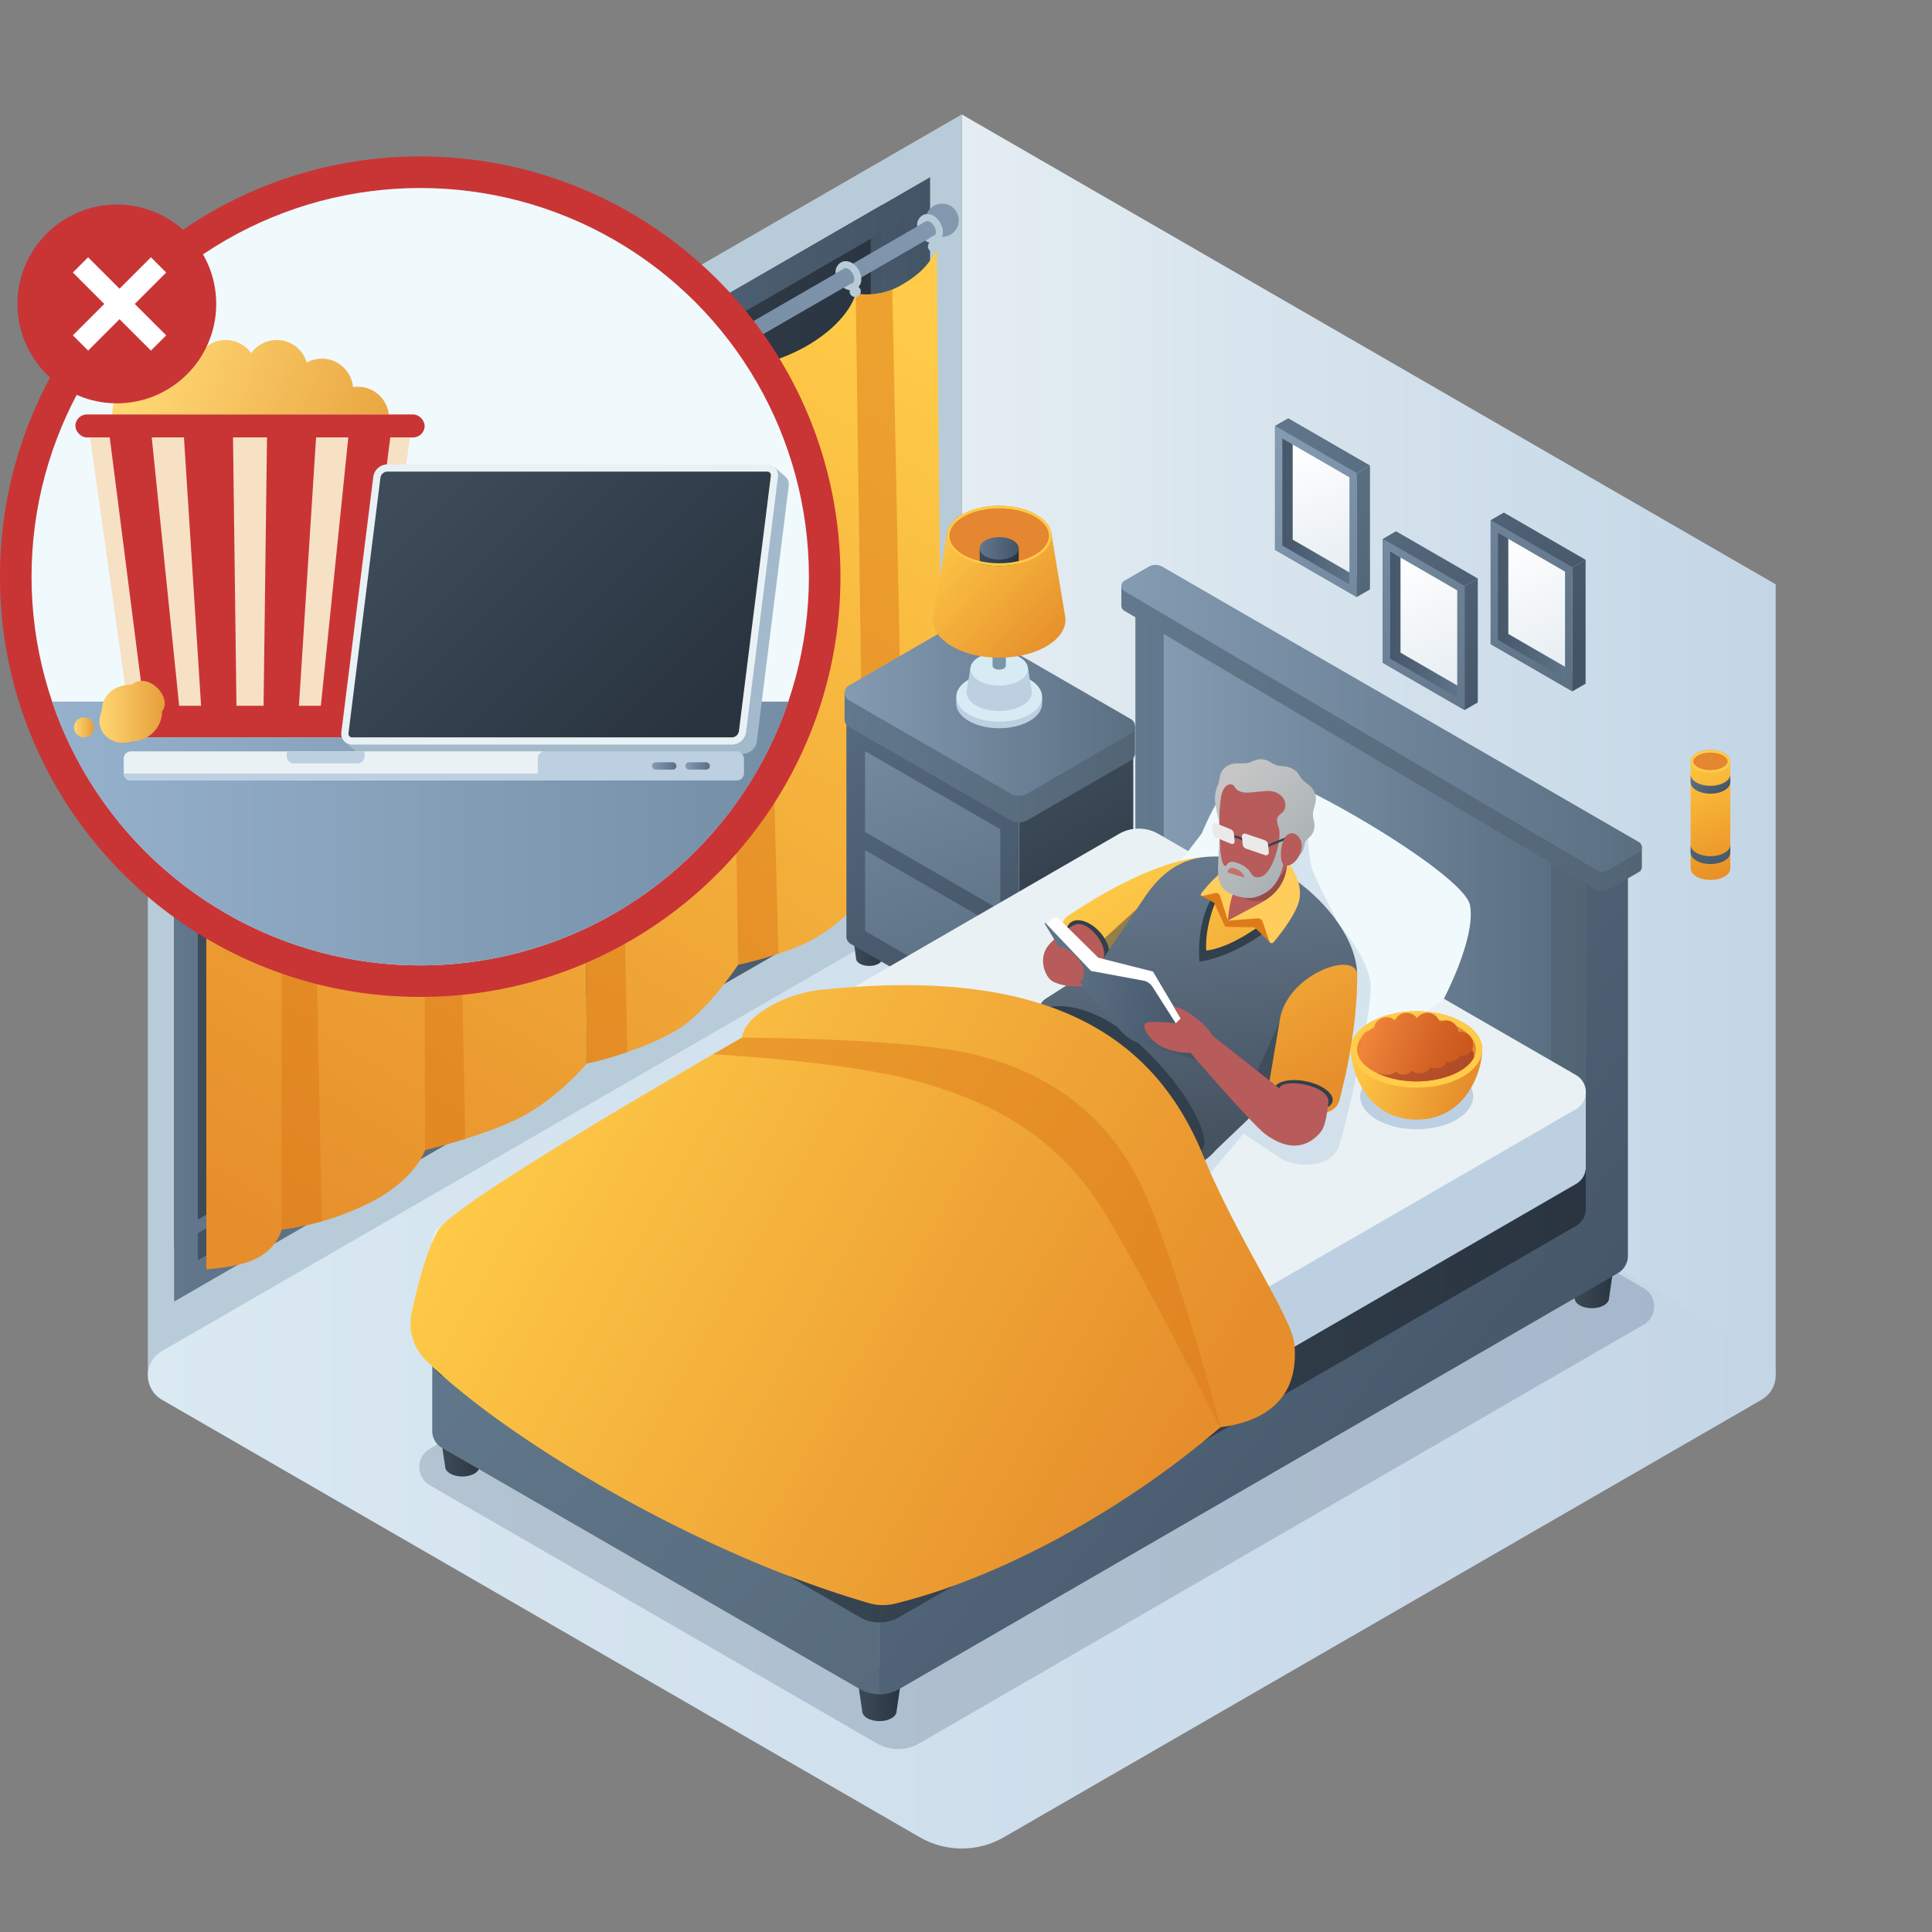 <svg id="Layer_1" data-name="Layer 1" xmlns="http://www.w3.org/2000/svg" xmlns:xlink="http://www.w3.org/1999/xlink" viewBox="0 0 1000 1000">
  <rect x="0" y="0" width="1000" height="1000" fill="#808080" stroke="none"/>
  <defs>
    <style>
      .cls-1 {
        fill: url(#linear-gradient);
      }

      .cls-2 {
        fill: #b8cbd8;
      }

      .cls-3 {
        fill: url(#linear-gradient-2);
      }

      .cls-4 {
        fill: #2a3f5e;
        opacity: 0.2;
      }

      .cls-5, .cls-68 {
        fill: #fff;
      }

      .cls-5 {
        opacity: 0.7;
      }

      .cls-6 {
        fill: url(#linear-gradient-3);
      }

      .cls-7 {
        fill: url(#linear-gradient-4);
      }

      .cls-8 {
        fill: url(#linear-gradient-5);
      }

      .cls-9 {
        fill: url(#linear-gradient-6);
      }

      .cls-10 {
        fill: url(#linear-gradient-7);
      }

      .cls-11 {
        fill: url(#linear-gradient-8);
      }

      .cls-12 {
        fill: url(#linear-gradient-9);
      }

      .cls-13 {
        fill: url(#linear-gradient-10);
      }

      .cls-14 {
        fill: url(#linear-gradient-11);
      }

      .cls-15 {
        fill: url(#linear-gradient-12);
      }

      .cls-16, .cls-97 {
        fill: #dd7b19;
      }

      .cls-16, .cls-84, .cls-86 {
        opacity: 0.5;
      }

      .cls-17 {
        fill: url(#linear-gradient-13);
      }

      .cls-18 {
        fill: url(#linear-gradient-14);
      }

      .cls-19 {
        fill: url(#linear-gradient-15);
      }

      .cls-20 {
        fill: url(#linear-gradient-16);
      }

      .cls-21 {
        fill: #2e3e59;
      }

      .cls-22 {
        fill: #4f4f4f;
      }

      .cls-23 {
        fill: url(#linear-gradient-17);
      }

      .cls-24 {
        fill: url(#linear-gradient-18);
      }

      .cls-25 {
        fill: url(#linear-gradient-19);
      }

      .cls-26 {
        fill: url(#linear-gradient-20);
      }

      .cls-27 {
        fill: url(#linear-gradient-21);
      }

      .cls-28 {
        fill: url(#linear-gradient-22);
      }

      .cls-29 {
        fill: url(#linear-gradient-23);
      }

      .cls-30, .cls-84 {
        fill: #bcd0e2;
      }

      .cls-31 {
        fill: #d7ebf4;
      }

      .cls-32 {
        fill: #7995a8;
      }

      .cls-33 {
        fill: url(#linear-gradient-24);
      }

      .cls-34 {
        fill: #e58630;
      }

      .cls-35 {
        fill: url(#linear-gradient-25);
      }

      .cls-36 {
        fill: url(#linear-gradient-26);
      }

      .cls-37 {
        fill: #ffcb48;
      }

      .cls-38 {
        fill: url(#linear-gradient-27);
      }

      .cls-39 {
        fill: url(#linear-gradient-28);
      }

      .cls-40 {
        fill: url(#linear-gradient-29);
      }

      .cls-41 {
        fill: url(#linear-gradient-30);
      }

      .cls-42 {
        fill: url(#linear-gradient-31);
      }

      .cls-43 {
        fill: url(#linear-gradient-32);
      }

      .cls-44 {
        fill: url(#linear-gradient-33);
      }

      .cls-45 {
        fill: url(#linear-gradient-34);
      }

      .cls-46 {
        fill: url(#linear-gradient-35);
      }

      .cls-47 {
        fill: url(#linear-gradient-36);
      }

      .cls-48 {
        fill: url(#linear-gradient-37);
      }

      .cls-49 {
        fill: url(#linear-gradient-38);
      }

      .cls-50 {
        fill: url(#linear-gradient-39);
      }

      .cls-51 {
        fill: url(#linear-gradient-40);
      }

      .cls-52 {
        fill: url(#linear-gradient-41);
      }

      .cls-53 {
        fill: url(#linear-gradient-42);
      }

      .cls-54 {
        fill: url(#linear-gradient-43);
      }

      .cls-55 {
        fill: url(#linear-gradient-44);
      }

      .cls-56 {
        fill: #c93535;
      }

      .cls-57 {
        fill: #f0f9fc;
      }

      .cls-58 {
        fill: url(#linear-gradient-45);
      }

      .cls-59 {
        fill: url(#linear-gradient-46);
      }

      .cls-60 {
        fill: #f7e1c4;
      }

      .cls-61 {
        fill: url(#linear-gradient-47);
      }

      .cls-62 {
        fill: url(#linear-gradient-48);
      }

      .cls-63 {
        fill: #a3bacc;
      }

      .cls-64 {
        fill: url(#linear-gradient-49);
      }

      .cls-65 {
        fill: #e9f1f4;
      }

      .cls-66 {
        fill: url(#linear-gradient-50);
      }

      .cls-67 {
        fill: url(#linear-gradient-51);
      }

      .cls-69 {
        fill: url(#linear-gradient-52);
      }

      .cls-70 {
        fill: url(#linear-gradient-53);
      }

      .cls-71 {
        fill: url(#linear-gradient-54);
      }

      .cls-72 {
        fill: url(#linear-gradient-55);
      }

      .cls-73 {
        fill: url(#linear-gradient-56);
      }

      .cls-74 {
        fill: url(#linear-gradient-57);
      }

      .cls-75 {
        fill: url(#linear-gradient-58);
      }

      .cls-76 {
        fill: url(#linear-gradient-59);
      }

      .cls-77 {
        fill: #541510;
        opacity: 0.3;
      }

      .cls-78 {
        fill: url(#linear-gradient-60);
      }

      .cls-79 {
        fill: url(#linear-gradient-61);
      }

      .cls-80 {
        fill: #bcbcbc;
      }

      .cls-81 {
        fill: #606060;
      }

      .cls-82 {
        fill: url(#linear-gradient-62);
      }

      .cls-83 {
        fill: url(#linear-gradient-63);
      }

      .cls-85 {
        fill: url(#linear-gradient-64);
      }

      .cls-86, .cls-87 {
        fill: #323f4c;
      }

      .cls-88 {
        fill: url(#linear-gradient-65);
      }

      .cls-89 {
        fill: url(#linear-gradient-66);
      }

      .cls-90 {
        fill: url(#linear-gradient-67);
      }

      .cls-91 {
        fill: #b75c5a;
      }

      .cls-92 {
        fill: url(#linear-gradient-68);
      }

      .cls-93 {
        fill: url(#linear-gradient-69);
      }

      .cls-94 {
        fill: url(#linear-gradient-70);
      }

      .cls-95 {
        fill: url(#linear-gradient-71);
      }

      .cls-96 {
        fill: #a0432d;
        opacity: 0.6;
      }

      .cls-98 {
        fill: #ffcd5c;
      }

      .cls-99 {
        fill: #994a4a;
      }

      .cls-100 {
        fill: url(#linear-gradient-72);
      }

      .cls-101 {
        fill: url(#linear-gradient-73);
      }

      .cls-102 {
        fill: none;
        stroke: #37444f;
        stroke-miterlimit: 10;
        stroke-width: 1.197px;
      }

      .cls-103 {
        fill: #eaeaea;
      }

      .cls-104 {
        fill: #c6716b;
      }
    </style>
    <linearGradient id="linear-gradient" x1="497.806" y1="385.56" x2="919.092" y2="385.56" gradientUnits="userSpaceOnUse">
      <stop offset="0" stop-color="#e4edf2"/>
      <stop offset="1" stop-color="#c3d6e6"/>
    </linearGradient>
    <linearGradient id="linear-gradient-2" x1="76.535" y1="711.893" x2="919.092" y2="711.893" gradientUnits="userSpaceOnUse">
      <stop offset="0" stop-color="#dae9f2"/>
      <stop offset="0.993" stop-color="#c4d5e6"/>
    </linearGradient>
    <linearGradient id="linear-gradient-3" x1="90.126" y1="379.19" x2="469.169" y2="379.19" gradientUnits="userSpaceOnUse">
      <stop offset="0" stop-color="#3e4c59"/>
      <stop offset="1" stop-color="#293440"/>
    </linearGradient>
    <linearGradient id="linear-gradient-4" x1="153.265" y1="638.363" x2="153.265" y2="265.957" gradientUnits="userSpaceOnUse">
      <stop offset="0" stop-color="#62778c"/>
      <stop offset="1" stop-color="#435466"/>
    </linearGradient>
    <linearGradient id="linear-gradient-5" x1="279.611" y1="565.426" x2="279.611" y2="193.003" xlink:href="#linear-gradient-4"/>
    <linearGradient id="linear-gradient-6" x1="405.993" y1="492.481" x2="405.993" y2="120.016" xlink:href="#linear-gradient-4"/>
    <linearGradient id="linear-gradient-7" x1="102.374" y1="382.722" x2="469.169" y2="382.722" gradientUnits="userSpaceOnUse">
      <stop offset="0" stop-color="#435466"/>
      <stop offset="1" stop-color="#62778c"/>
    </linearGradient>
    <linearGradient id="linear-gradient-8" x1="90.102" y1="382.721" x2="481.435" y2="382.721" xlink:href="#linear-gradient-4"/>
    <linearGradient id="linear-gradient-9" x1="210.298" y1="586.644" x2="210.298" y2="258.865" xlink:href="#linear-gradient-4"/>
    <linearGradient id="linear-gradient-10" x1="336.651" y1="513.697" x2="336.651" y2="185.911" xlink:href="#linear-gradient-4"/>
    <linearGradient id="linear-gradient-11" x1="463.021" y1="440.737" x2="463.021" y2="112.951" xlink:href="#linear-gradient-4"/>
    <linearGradient id="linear-gradient-12" x1="401.947" y1="126.894" x2="101.478" y2="616.79" gradientUnits="userSpaceOnUse">
      <stop offset="0" stop-color="#ffcb48"/>
      <stop offset="1" stop-color="#e68e2b"/>
    </linearGradient>
    <linearGradient id="linear-gradient-13" x1="490.503" y1="181.208" x2="190.033" y2="671.104" xlink:href="#linear-gradient-12"/>
    <linearGradient id="linear-gradient-14" x1="517.657" y1="90.368" x2="70.872" y2="442.114" gradientUnits="userSpaceOnUse">
      <stop offset="0" stop-color="#849bb2"/>
      <stop offset="1" stop-color="#5b6f82"/>
    </linearGradient>
    <linearGradient id="linear-gradient-15" x1="498.327" y1="65.815" x2="51.542" y2="417.561" xlink:href="#linear-gradient-14"/>
    <linearGradient id="linear-gradient-16" x1="478.17" y1="40.212" x2="31.384" y2="391.957" xlink:href="#linear-gradient-14"/>
    <linearGradient id="linear-gradient-17" x1="440.727" y1="489.225" x2="459.116" y2="489.225" xlink:href="#linear-gradient-3"/>
    <linearGradient id="linear-gradient-18" x1="523.419" y1="407.58" x2="584.437" y2="510.127" xlink:href="#linear-gradient-3"/>
    <linearGradient id="linear-gradient-19" x1="397.289" y1="275.819" x2="525.357" y2="506.898" xlink:href="#linear-gradient-4"/>
    <linearGradient id="linear-gradient-20" x1="431.518" y1="294.446" x2="513.185" y2="510.367" xlink:href="#linear-gradient-14"/>
    <linearGradient id="linear-gradient-21" x1="414.554" y1="300.863" x2="496.221" y2="516.783" xlink:href="#linear-gradient-14"/>
    <linearGradient id="linear-gradient-22" x1="437.164" y1="392.157" x2="587.507" y2="392.157" gradientUnits="userSpaceOnUse">
      <stop offset="0" stop-color="#62788c"/>
      <stop offset="1" stop-color="#526575"/>
    </linearGradient>
    <linearGradient id="linear-gradient-23" x1="437.164" y1="367.293" x2="587.507" y2="367.293" xlink:href="#linear-gradient-14"/>
    <linearGradient id="linear-gradient-24" x1="483.202" y1="272.981" x2="548.86" y2="333.998" xlink:href="#linear-gradient-12"/>
    <linearGradient id="linear-gradient-25" x1="507.089" y1="288.363" x2="527.274" y2="288.363" xlink:href="#linear-gradient-3"/>
    <linearGradient id="linear-gradient-26" x1="507.089" y1="283.827" x2="527.274" y2="283.827" xlink:href="#linear-gradient-4"/>
    <linearGradient id="linear-gradient-27" x1="873.842" y1="393.006" x2="899.517" y2="458.122" gradientUnits="userSpaceOnUse">
      <stop offset="0.008" stop-color="#ffc63f"/>
      <stop offset="1" stop-color="#e68a23"/>
    </linearGradient>
    <linearGradient id="linear-gradient-28" x1="881.308" y1="397.083" x2="890.07" y2="410.786" xlink:href="#linear-gradient-4"/>
    <linearGradient id="linear-gradient-29" x1="864.346" y1="406.98" x2="895.202" y2="455.237" xlink:href="#linear-gradient-4"/>
    <linearGradient id="linear-gradient-30" x1="659.95" y1="264.725" x2="702.249" y2="264.725" xlink:href="#linear-gradient-7"/>
    <linearGradient id="linear-gradient-31" x1="673.177" y1="229.67" x2="698.649" y2="299.178" gradientUnits="userSpaceOnUse">
      <stop offset="0" stop-color="#fff"/>
      <stop offset="0.989" stop-color="#e6edf2"/>
    </linearGradient>
    <linearGradient id="linear-gradient-32" x1="651.376" y1="237.599" x2="802.048" y2="375.104" xlink:href="#linear-gradient-14"/>
    <linearGradient id="linear-gradient-33" x1="651.695" y1="226.52" x2="798.194" y2="358.052" xlink:href="#linear-gradient-4"/>
    <linearGradient id="linear-gradient-34" x1="664.279" y1="212.504" x2="810.778" y2="344.036" xlink:href="#linear-gradient-4"/>
    <linearGradient id="linear-gradient-35" x1="715.752" y1="323.222" x2="758.051" y2="323.222" xlink:href="#linear-gradient-7"/>
    <linearGradient id="linear-gradient-36" x1="725.805" y1="287.152" x2="757.15" y2="357.392" xlink:href="#linear-gradient-31"/>
    <linearGradient id="linear-gradient-37" x1="647.606" y1="241.73" x2="798.278" y2="379.234" xlink:href="#linear-gradient-14"/>
    <linearGradient id="linear-gradient-38" x1="647.522" y1="231.168" x2="794.02" y2="362.7" xlink:href="#linear-gradient-4"/>
    <linearGradient id="linear-gradient-39" x1="660.106" y1="217.152" x2="806.604" y2="348.684" xlink:href="#linear-gradient-4"/>
    <linearGradient id="linear-gradient-40" x1="771.555" y1="313.539" x2="813.853" y2="313.539" xlink:href="#linear-gradient-7"/>
    <linearGradient id="linear-gradient-41" x1="781.607" y1="277.469" x2="812.952" y2="347.709" xlink:href="#linear-gradient-31"/>
    <linearGradient id="linear-gradient-42" x1="677.784" y1="208.662" x2="828.456" y2="346.167" xlink:href="#linear-gradient-14"/>
    <linearGradient id="linear-gradient-43" x1="677.241" y1="198.067" x2="823.74" y2="329.599" xlink:href="#linear-gradient-4"/>
    <linearGradient id="linear-gradient-44" x1="689.825" y1="184.051" x2="836.324" y2="315.583" xlink:href="#linear-gradient-4"/>
    <linearGradient id="linear-gradient-45" x1="26.937" y1="431.411" x2="408.075" y2="431.411" gradientUnits="userSpaceOnUse">
      <stop offset="0" stop-color="#96b1cc"/>
      <stop offset="1" stop-color="#748ea6"/>
    </linearGradient>
    <linearGradient id="linear-gradient-46" x1="71.653" y1="199.13" x2="209.619" y2="250.79" gradientUnits="userSpaceOnUse">
      <stop offset="0" stop-color="#ffd773"/>
      <stop offset="1" stop-color="#e69e3a"/>
    </linearGradient>
    <linearGradient id="linear-gradient-47" x1="51.491" y1="368.444" x2="85.291" y2="368.444" xlink:href="#linear-gradient-46"/>
    <linearGradient id="linear-gradient-48" x1="38.318" y1="376.481" x2="48.681" y2="376.481" xlink:href="#linear-gradient-46"/>
    <linearGradient id="linear-gradient-49" x1="219.238" y1="242.358" x2="354.046" y2="377.167" xlink:href="#linear-gradient-3"/>
    <linearGradient id="linear-gradient-50" x1="337.461" y1="396.448" x2="350.155" y2="396.448" xlink:href="#linear-gradient-14"/>
    <linearGradient id="linear-gradient-51" x1="354.736" y1="396.448" x2="367.43" y2="396.448" xlink:href="#linear-gradient-14"/>
    <linearGradient id="linear-gradient-52" x1="811.663" y1="663.264" x2="836.139" y2="663.264" xlink:href="#linear-gradient-3"/>
    <linearGradient id="linear-gradient-53" x1="227.025" y1="750.37" x2="251.502" y2="750.37" xlink:href="#linear-gradient-3"/>
    <linearGradient id="linear-gradient-54" x1="442.916" y1="876.987" x2="467.393" y2="876.987" xlink:href="#linear-gradient-3"/>
    <linearGradient id="linear-gradient-55" x1="535.121" y1="291.999" x2="935.624" y2="599.138" xlink:href="#linear-gradient-4"/>
    <linearGradient id="linear-gradient-56" x1="587.674" y1="454.123" x2="820.81" y2="454.123" xlink:href="#linear-gradient-22"/>
    <linearGradient id="linear-gradient-57" x1="602.318" y1="456.564" x2="802.828" y2="456.564" xlink:href="#linear-gradient-14"/>
    <linearGradient id="linear-gradient-58" x1="364.087" y1="515.024" x2="764.589" y2="822.163" xlink:href="#linear-gradient-4"/>
    <linearGradient id="linear-gradient-59" x1="237.219" y1="643.686" x2="583.623" y2="956.061" xlink:href="#linear-gradient-22"/>
    <linearGradient id="linear-gradient-60" x1="213.968" y1="713.337" x2="838.468" y2="713.337" xlink:href="#linear-gradient-3"/>
    <linearGradient id="linear-gradient-61" x1="213.968" y1="726.584" x2="838.468" y2="726.584" xlink:href="#linear-gradient-3"/>
    <linearGradient id="linear-gradient-62" x1="580.413" y1="382.305" x2="849.833" y2="382.305" xlink:href="#linear-gradient-22"/>
    <linearGradient id="linear-gradient-63" x1="580.411" y1="371.786" x2="849.833" y2="371.786" xlink:href="#linear-gradient-14"/>
    <linearGradient id="linear-gradient-64" x1="577.637" y1="450.27" x2="653.212" y2="581.504" xlink:href="#linear-gradient-12"/>
    <linearGradient id="linear-gradient-65" x1="612.886" y1="448.545" x2="627.694" y2="589.992" gradientUnits="userSpaceOnUse">
      <stop offset="0" stop-color="#65788c"/>
      <stop offset="1" stop-color="#455260"/>
    </linearGradient>
    <linearGradient id="linear-gradient-66" x1="608.234" y1="432.65" x2="683.808" y2="563.884" xlink:href="#linear-gradient-12"/>
    <linearGradient id="linear-gradient-67" x1="617.971" y1="427.043" x2="693.545" y2="558.277" xlink:href="#linear-gradient-12"/>
    <linearGradient id="linear-gradient-68" x1="264.175" y1="552.939" x2="612.766" y2="747.392" xlink:href="#linear-gradient-12"/>
    <linearGradient id="linear-gradient-69" x1="692.701" y1="65.742" x2="788.418" y2="65.742" gradientTransform="matrix(0.946, 0.103, -0.195, 0.961, -108.134, 373.363)" xlink:href="#linear-gradient-4"/>
    <linearGradient id="linear-gradient-70" x1="702.047" y1="540.165" x2="760.285" y2="560.187" xlink:href="#linear-gradient-12"/>
    <linearGradient id="linear-gradient-71" x1="706.049" y1="532.979" x2="761.288" y2="551.97" gradientUnits="userSpaceOnUse">
      <stop offset="0" stop-color="#f2883c"/>
      <stop offset="0.167" stop-color="#e97d35"/>
      <stop offset="0.674" stop-color="#d26124"/>
      <stop offset="0.968" stop-color="#c9571e"/>
    </linearGradient>
    <linearGradient id="linear-gradient-72" x1="638.894" y1="398.915" x2="680.086" y2="444.021" gradientUnits="userSpaceOnUse">
      <stop offset="0" stop-color="#c6c6c6"/>
      <stop offset="1" stop-color="#a9b0b3"/>
    </linearGradient>
    <linearGradient id="linear-gradient-73" x1="621.15" y1="415.118" x2="662.342" y2="460.225" xlink:href="#linear-gradient-72"/>
  </defs>
  <g>
    <g>
      <polygon class="cls-1" points="497.806 59.227 919.092 302.448 919.092 711.893 497.806 468.649 497.806 59.227"/>
      <polygon class="cls-2" points="497.822 59.227 76.535 302.448 76.535 711.893 497.822 468.649 497.822 59.227"/>
    </g>
    <path class="cls-3" d="M83.805,724.497l392.211,226.433a43.617,43.617,0,0,0,43.617-.001L911.823,724.492a14.539,14.539,0,0,0,0-25.182L519.615,472.857a43.617,43.617,0,0,0-43.62.001L83.804,699.314A14.539,14.539,0,0,0,83.805,724.497Z"/>
    <path class="cls-4" d="M222.479,768.772l231.451,133.622a21.825,21.825,0,0,0,21.827-.002l374.982-216.764a10.912,10.912,0,0,0-.001-18.9L619.358,533.124a21.825,21.825,0,0,0-21.826-.001L222.479,749.871A10.912,10.912,0,0,0,222.479,768.772Z"/>
  </g>
  <g>
    <g>
      <g>
        <g>
          <path class="cls-5" d="M90.103,673.752l387.651-223.8a7.364,7.364,0,0,0,3.682-6.377V91.69L90.103,317.637Z"/>
          <path class="cls-6" d="M469.169,440.735,102.374,652.501l-12.248-7.069V317.656L456.92,105.878l12.248,7.069Z"/>
          <polygon class="cls-7" points="204.156 265.957 204.156 579.603 102.374 638.363 102.375 631.268 198.019 576.064 198.019 269.5 204.156 265.957"/>
          <polygon class="cls-8" points="330.509 193.003 330.49 506.664 228.712 565.426 228.712 558.332 324.353 503.129 324.353 196.536 330.509 193.003"/>
          <polygon class="cls-9" points="456.92 120.016 456.879 433.702 355.065 492.481 355.065 485.387 450.707 430.184 450.707 123.604 456.92 120.016"/>
          <polygon class="cls-10" points="469.169 112.948 469.163 440.741 102.375 652.496 102.374 638.363 456.92 433.679 456.92 120.016 469.169 112.948"/>
          <path class="cls-11" d="M90.102,317.637V673.752l387.651-223.8a7.364,7.364,0,0,0,3.682-6.377V91.69ZM342.793,185.911v327.786l-114.081,65.861V251.779Zm-240.418,138.812,114.064-65.858V586.644L102.375,652.496Zm366.788,116.018L355.065,506.612v-327.787l114.097-65.877Z"/>
        </g>
        <polygon class="cls-12" points="216.439 586.644 204.156 579.603 204.156 265.957 216.439 258.865 216.439 586.644"/>
        <polygon class="cls-13" points="342.793 513.697 330.509 506.657 330.509 193.003 342.793 185.911 342.793 513.697"/>
      </g>
      <polygon class="cls-14" points="469.163 440.737 456.879 433.702 456.92 120.016 469.163 112.951 469.163 440.737"/>
    </g>
    <g>
      <path class="cls-15" d="M300.78,233.563l3.046,316.802s-13.982,16.922-32.698,27.091-51.119,17.813-51.119,17.813S215.292,610.362,191.782,622.349a141.7,141.7,0,0,1-46.039,14.062s-1.918,9.05-12.35,14.629c-8.651,4.598-20.824,5.273-26.603,6.055V344.637s11.144,2.084,26.178-5.8,12.775-14.617,12.775-14.617,28.123-3.302,44.995-13.224,28.711-29.523,28.711-29.523a163.883,163.883,0,0,0,45.183-13.282C287.022,257.597,295.383,238.633,300.78,233.563Z"/>
      <path class="cls-16" d="M160.402,321.664c-8.39,1.82-14.658,2.557-14.658,2.557a4.834,4.834,0,0,1,0,2.141V636.411a127.417,127.417,0,0,0,20.819-4.255Z"/>
      <path class="cls-16" d="M220.128,595.24c.07-.017.17-.041.302-.073l.01-.002c.129-.031.29-.07.473-.115l.114-.028c.173-.042.362-.089.575-.142l.123-.031c.232-.058.482-.121.757-.19l.092-.023q.44-.111.947-.241l.096-.025c.328-.084.679-.175,1.045-.271l.191-.05q.559-.146,1.171-.308l.135-.036q.674-.179,1.405-.376l.032-.009c3.599-.972,8.213-2.279,13.249-3.854l-6.21-310.899a144.29,144.29,0,0,1-15.187,2.907h-0l.561,313.795.105-.025Z"/>
      <path class="cls-17" d="M484.839,128.378,487.9,440.737c0,3.895-5.181,9.811-16.086,15.379a87.148,87.148,0,0,1-24.543,8.077s-10.954,13.268-26.382,21.968c-13.881,7.828-38.809,13.195-38.809,13.195s-16.041,24.374-31.711,33.778-40.763,16.449-46.542,17.23l-3.046-316.802s28.734-3.924,44.513-13.126c15.912-9.28,32.146-28.837,32.146-28.837s22.705-1.556,42.754-14.123S442.929,151.927,442.929,151.927a35.256,35.256,0,0,0,23.515-4.341C478.621,140.626,482.545,133.975,484.839,128.378Z"/>
      <path class="cls-16" d="M318.33,230.163c-9.723,2.329-17.55,3.4-17.55,3.4l3.046,316.802c3.026-.409,11.347-2.537,20.836-5.819Z"/>
      <path class="cls-16" d="M395.004,188.293a98.831,98.831,0,0,1-17.565,3.307l4.64,307.756s9.968-2.147,20.806-5.705Z"/>
      <path class="cls-16" d="M461.872,149.879a37.424,37.424,0,0,1-18.943,2.048l4.342,312.266a87.303,87.303,0,0,0,20.826-6.314Z"/>
    </g>
    <g>
      <g>
        <circle class="cls-18" cx="487.628" cy="114.01" r="8.608"/>
        <path class="cls-19" d="M486.556,120.093,107.757,338.838l-4.194-7.264L482.376,112.82l.002.003a2.112,2.112,0,0,1,2.084.222,6.557,6.557,0,0,1,2.975,5.132A2.058,2.058,0,0,1,486.556,120.093Z"/>
        <path class="cls-2" d="M488.002,119.261a10.233,10.233,0,0,0-1.345-3.998,9.88,9.88,0,0,0-2.908-3.235,6.564,6.564,0,0,0-3.708-1.236,5.325,5.325,0,0,0-2.599.672,5.878,5.878,0,0,0-2.69,5.761l4.507-2.599a1.435,1.435,0,0,1,.782-.2c1.127,0,2.526,1.018,3.471,2.653 1,1.726,1.145,3.562.454,4.507a1.434,1.434,0,0,1-.454.418,1.257,1.257,0,0,1-.563.164l-4.016,2.326a6.416,6.416,0,0,0,3.798,1.345,5.099,5.099,0,0,0,2.599-.691,5.661,5.661,0,0,0,2.708-5.107C488.038,119.788,488.02,119.516,488.002,119.261Z"/>
        <path class="cls-2" d="M445.768,143.657a10.233,10.233,0,0,0-1.345-3.998,9.88,9.88,0,0,0-2.908-3.235,6.564,6.564,0,0,0-3.708-1.236,5.325,5.325,0,0,0-2.599.672,5.878,5.878,0,0,0-2.69,5.761l4.507-2.599a1.435,1.435,0,0,1,.782-.2c1.127,0,2.526,1.018,3.471,2.653 1,1.726,1.145,3.562.454,4.507a1.434,1.434,0,0,1-.454.418,1.257,1.257,0,0,1-.564.164l-4.016,2.326a6.416,6.416,0,0,0,3.798,1.345,5.099,5.099,0,0,0,2.599-.691,5.661,5.661,0,0,0,2.708-5.107C445.805,144.184,445.787,143.912,445.768,143.657Z"/>
      </g>
      <circle class="cls-2" cx="483.205" cy="127.537" r="2.9"/>
      <circle class="cls-2" cx="442.648" cy="150.824" r="2.9"/>
      <path class="cls-2" d="M381.365,180.831a10.233,10.233,0,0,0-1.345-3.998,9.88,9.88,0,0,0-2.908-3.235,6.564,6.564,0,0,0-3.708-1.236,5.324,5.324,0,0,0-2.599.672,5.878,5.878,0,0,0-2.69,5.761l4.507-2.599a1.435,1.435,0,0,1,.782-.2c1.127,0,2.526,1.018,3.471,2.653 1,1.726,1.145,3.562.454,4.507a1.434,1.434,0,0,1-.454.418,1.257,1.257,0,0,1-.564.164l-4.016,2.326a6.416,6.416,0,0,0,3.798,1.345,5.099,5.099,0,0,0,2.599-.691,5.661,5.661,0,0,0,2.708-5.107C381.402,181.359,381.384,181.086,381.365,180.831Z"/>
      <circle class="cls-2" cx="377.648" cy="189.181" r="2.9"/>
      <path class="cls-2" d="M307.78,223.329a10.233,10.233,0,0,0-1.345-3.998,9.88,9.88,0,0,0-2.908-3.235,6.564,6.564,0,0,0-3.708-1.236,5.325,5.325,0,0,0-2.599.672,5.878,5.878,0,0,0-2.69,5.761l4.507-2.599a1.435,1.435,0,0,1,.782-.2c1.127,0,2.526,1.018,3.471,2.653 1,1.726,1.145,3.562.454,4.507a1.434,1.434,0,0,1-.454.418,1.257,1.257,0,0,1-.563.164l-4.016,2.326a6.416,6.416,0,0,0,3.798,1.345,5.099,5.099,0,0,0,2.599-.691,5.661,5.661,0,0,0,2.708-5.107C307.816,223.856,307.798,223.584,307.78,223.329Z"/>
      <circle class="cls-2" cx="303.018" cy="231.851" r="2.9"/>
      <path class="cls-2" d="M301.614,226.875a10.233,10.233,0,0,0-1.345-3.998,9.88,9.88,0,0,0-2.908-3.235,6.564,6.564,0,0,0-3.708-1.236,5.325,5.325,0,0,0-2.599.672,5.878,5.878,0,0,0-2.69,5.761l4.507-2.599a1.435,1.435,0,0,1,.782-.2c1.127,0,2.526,1.018,3.471,2.653 1,1.726,1.145,3.562.454,4.507a1.434,1.434,0,0,1-.454.418,1.258,1.258,0,0,1-.564.164l-4.016,2.326a6.416,6.416,0,0,0,3.798,1.345,5.099,5.099,0,0,0,2.599-.691,5.661,5.661,0,0,0,2.708-5.107C301.65,227.402,301.632,227.129,301.614,226.875Z"/>
      <circle class="cls-2" cx="299.408" cy="234.006" r="2.9"/>
      <path class="cls-2" d="M223.731,271.865a10.233,10.233,0,0,0-1.345-3.998,9.88,9.88,0,0,0-2.908-3.235,6.564,6.564,0,0,0-3.708-1.236,5.325,5.325,0,0,0-2.599.672,5.878,5.878,0,0,0-2.69,5.761l4.507-2.599a1.435,1.435,0,0,1,.782-.2c1.127,0,2.526,1.018,3.471,2.653 1,1.726,1.145,3.562.454,4.507a1.434,1.434,0,0,1-.454.418,1.257,1.257,0,0,1-.564.164l-4.016,2.326a6.416,6.416,0,0,0,3.799,1.345,5.099,5.099,0,0,0,2.599-.691,5.661,5.661,0,0,0,2.708-5.107C223.767,272.392,223.749,272.12,223.731,271.865Z"/>
      <circle class="cls-2" cx="220.014" cy="280.215" r="2.9"/>
      <path class="cls-2" d="M149.564,314.746a10.233,10.233,0,0,0-1.345-3.998,9.88,9.88,0,0,0-2.908-3.235,6.564,6.564,0,0,0-3.708-1.236,5.325,5.325,0,0,0-2.599.672,5.878,5.878,0,0,0-2.69,5.761l4.507-2.599a1.435,1.435,0,0,1,.782-.2c1.127,0,2.526,1.018,3.471,2.653 1,1.726,1.145,3.562.454,4.507a1.434,1.434,0,0,1-.454.418,1.257,1.257,0,0,1-.564.164l-4.016,2.326a6.416,6.416,0,0,0,3.798,1.345,5.099,5.099,0,0,0,2.599-.691,5.661,5.661,0,0,0,2.708-5.107C149.6,315.273,149.582,315.001,149.564,314.746Z"/>
      <circle class="cls-2" cx="145.847" cy="323.096" r="2.9"/>
      <path class="cls-2" d="M112.377,336.145a10.233,10.233,0,0,0-1.345-3.998,9.88,9.88,0,0,0-2.908-3.235,6.564,6.564,0,0,0-3.708-1.236,5.325,5.325,0,0,0-2.599.672,5.878,5.878,0,0,0-2.69,5.761l4.507-2.599a1.435,1.435,0,0,1,.782-.2c1.127,0,2.526,1.018,3.471,2.653 1,1.726,1.145,3.562.454,4.507a1.434,1.434,0,0,1-.454.418,1.257,1.257,0,0,1-.563.164l-4.016,2.326a6.416,6.416,0,0,0,3.798,1.345,5.099,5.099,0,0,0,2.599-.691,5.661,5.661,0,0,0,2.708-5.107C112.414,336.673,112.396,336.4,112.377,336.145Z"/>
      <circle class="cls-2" cx="108.66" cy="344.495" r="2.9"/>
    </g>
    <circle class="cls-20" cx="100.503" cy="337.542" r="8.608"/>
  </g>
  <g>
    <g>
      <path class="cls-21" d="M518.219,523.544l2.361,17.56c0,2.168,3.058,3.925,6.829,3.925s6.829-1.757,6.829-3.925l2.371-17.56Z"/>
      <path class="cls-22" d="M566.264,495.833l2.361,17.56c0,2.168,3.058,3.925,6.829,3.925s6.829-1.757,6.829-3.925l2.371-17.56Z"/>
      <path class="cls-23" d="M440.727,478.483l2.361,17.56c0,2.168,3.058,3.925,6.829,3.925s6.829-1.757,6.829-3.925l2.371-17.56Z"/>
      <path class="cls-24" d="M586.57,390.522V502.13a4.298,4.298,0,0,1-2.146,3.738L531.724,536.338a8.597,8.597,0,0,1-4.31,1.145V374.149Z"/>
      <path class="cls-25" d="M527.414,374.149V537.483a8.597,8.597,0,0,1-4.311-1.145l-82.845-47.82a4.279,4.279,0,0,1-2.164-3.738V373.172Z"/>
      <polygon class="cls-26" points="447.757 388.804 447.757 430.61 517.751 471.014 517.751 429.208 447.757 388.804"/>
      <polygon class="cls-27" points="447.757 440.065 447.757 481.886 517.751 522.29 517.751 480.469 447.757 440.065"/>
      <path class="cls-28" d="M437.164,358.618v13.815a4.312,4.312,0,0,0,2.174,3.768l83.721,48.325a8.705,8.705,0,0,0,8.714,0l53.559-30.975a4.312,4.312,0,0,0,2.174-3.768V375.968Z"/>
      <path class="cls-29" d="M585.332,372.2,501.611,323.876a8.705,8.705,0,0,0-8.714,0l-53.559,30.975a4.353,4.353,0,0,0,0,7.536l83.722,48.325a8.705,8.705,0,0,0,8.714,0l53.559-30.975A4.353,4.353,0,0,0,585.332,372.2Z"/>
    </g>
    <g>
      <g>
        <g>
          <path class="cls-30" d="M538.8,361.169c-2.317-5.653-11.105-9.864-21.619-9.864s-19.302,4.212-21.619,9.864h-.617v2.953c0,7.079,9.955,12.818,22.236,12.818s22.236-5.739,22.236-12.818V361.169Z"/>
          <ellipse class="cls-31" cx="517.181" cy="360.734" rx="22.236" ry="12.818"/>
          <path class="cls-30" d="M534.013,357.443h.012l-.026-.155-.004-.025-1.883-11.26H502.251L500.38,357.215c-.008.044-.015.088-.022.132l-.016.096h.008a5.712,5.712,0,0,0-.073.827c0,5.382,7.569,9.744,16.904,9.744s16.904-4.362,16.904-9.744A5.712,5.712,0,0,0,534.013,357.443Z"/>
          <ellipse class="cls-31" cx="517.181" cy="346.222" rx="14.931" ry="8.607"/>
        </g>
        <path class="cls-32" d="M513.755,322.088v22.546c0,1.091,1.534,1.975,3.426,1.975s3.426-.884,3.426-1.975v-22.546Z"/>
      </g>
      <g>
        <path class="cls-33" d="M551.389,319.248h.002l-.006-.028a11.813,11.813,0,0,0-.317-1.617l-6.905-41.6H490.195l-6.907,41.623a11.807,11.807,0,0,0-.305,1.555l-.013.068h.004a11.544,11.544,0,0,0-.102,1.446c0,10.89,15.361,19.718,34.309,19.718,18.949,0,34.31-8.828,34.31-19.718A11.512,11.512,0,0,0,551.389,319.248Z"/>
        <ellipse class="cls-34" cx="517.181" cy="277.332" rx="27.085" ry="15.566"/>
        <path class="cls-35" d="M507.089,291.77a45.691,45.691,0,0,0,20.185,0v-7.942H507.089Z"/>
        <ellipse class="cls-36" cx="517.181" cy="283.827" rx="10.093" ry="5.818"/>
        <path class="cls-37" d="M517.181,263.101c14.199,0,25.75,6.384,25.75,14.231S531.38,291.563,517.181,291.563s-25.75-6.384-25.75-14.231,11.551-14.231,25.75-14.231m0-1.335c-14.959,0-27.085,6.969-27.085,15.566,0,8.597,12.126,15.566,27.085,15.566s27.085-6.969,27.085-15.566c0-8.597-12.126-15.566-27.085-15.566Z"/>
      </g>
    </g>
  </g>
  <g>
    <ellipse class="cls-34" cx="885.332" cy="394.084" rx="10.274" ry="5.922"/>
    <path class="cls-38" d="M895.605,394.087c-.003,3.27-4.601,5.92-10.274,5.92-5.674,0-10.273-2.652-10.273-5.922V449.534c0,3.271,4.599,5.922,10.273,5.922s10.274-2.651,10.274-5.922V394.087Z"/>
    <path class="cls-39" d="M895.605,400.815c-.003,3.27-4.601,5.92-10.274,5.92-5.674,0-10.273-2.652-10.273-5.922v4.061c0,3.271,4.599,5.922,10.273,5.922s10.274-2.651,10.274-5.922Z"/>
    <path class="cls-40" d="M895.605,437.24c-.003,3.27-4.601,5.92-10.274,5.92-5.674,0-10.273-2.652-10.273-5.922v4.061c0,3.271,4.599,5.922,10.273,5.922s10.274-2.651,10.274-5.922Z"/>
    <path class="cls-37" d="M885.332,389.526c5.251,0,8.911,2.402,8.911,4.559s-3.659,4.559-8.911,4.559-8.911-2.403-8.911-4.559,3.659-4.559,8.911-4.559m0-1.363c-5.674,0-10.274,2.651-10.274,5.922,0,3.271,4.6,5.922,10.274,5.922,5.674,0,10.274-2.651,10.274-5.922,0-3.271-4.6-5.922-10.274-5.922Z"/>
  </g>
  <g>
    <g>
      <polygon class="cls-41" points="702.249 244.882 659.95 220.422 659.95 284.567 702.249 309.028 702.249 244.882"/>
      <polygon class="cls-42" points="702.249 248.225 669.102 229.057 669.102 279.324 702.249 298.493 702.249 248.225"/>
      <path class="cls-43" d="M663.743,226.997l34.712,20.074v55.382l-34.712-20.074V226.997M659.95,220.422v64.146l42.299,24.461V244.882L659.95,220.422Z"/>
      <polygon class="cls-44" points="709.098 305.085 709.098 240.939 702.249 244.882 702.249 309.028 709.098 305.085"/>
      <polygon class="cls-45" points="709.098 240.939 666.785 216.487 659.95 220.422 702.249 244.882 709.098 240.939"/>
    </g>
    <g>
      <polygon class="cls-46" points="758.051 303.379 715.752 278.919 715.752 343.064 758.051 367.525 758.051 303.379"/>
      <polygon class="cls-47" points="758.051 306.722 724.904 287.554 724.904 337.821 758.051 356.99 758.051 306.722"/>
      <path class="cls-48" d="M719.545,285.494l34.712,20.074v55.382l-34.712-20.074V285.494m-3.793-6.575v64.146L758.051,367.525V303.379l-42.299-24.461Z"/>
      <polygon class="cls-49" points="764.9 363.582 764.9 299.436 758.051 303.379 758.051 367.525 764.9 363.582"/>
      <polygon class="cls-50" points="764.9 299.436 722.587 274.984 715.752 278.919 758.051 303.379 764.9 299.436"/>
    </g>
    <g>
      <polygon class="cls-51" points="813.853 293.697 771.555 269.236 771.555 333.381 813.853 357.842 813.853 293.697"/>
      <polygon class="cls-52" points="813.853 297.04 780.706 277.871 780.706 328.138 813.853 347.307 813.853 297.04"/>
      <path class="cls-53" d="M775.348,275.811l34.712,20.074V351.267l-34.712-20.074V275.811m-3.793-6.575v64.146l42.299,24.461V293.697L771.555,269.236Z"/>
      <polygon class="cls-54" points="820.703 353.899 820.703 289.753 813.853 293.697 813.853 357.842 820.703 353.899"/>
      <polygon class="cls-55" points="820.703 289.753 778.389 265.301 771.554 269.236 813.853 293.697 820.703 289.753"/>
    </g>
  </g>
  <g>
    <g>
      <g>
        <path class="cls-56" d="M217.506,99.16a198.653,198.653,0,1,1-77.584,15.657,198.06,198.06,0,0,1,77.584-15.657m0-18.174C97.381,80.987,0,178.367,0,298.493c0,120.125,97.381,217.506,217.506,217.506s217.506-97.381,217.506-217.506c0-120.125-97.381-217.506-217.506-217.506Z"/>
        <circle class="cls-57" cx="217.506" cy="298.493" r="201.184"/>
      </g>
      <path class="cls-58" d="M26.937,363.145a201.262,201.262,0,0,0,381.137,0Z"/>
      <g>
        <path class="cls-59" d="M199.91,222.944a16.137,16.137,0,0,0-17.206-22.572,16.211,16.211,0,0,0-23.933-12.733,16.199,16.199,0,0,0-28.74-4.845,16.196,16.196,0,0,0-27.999,2.83,16.193,16.193,0,0,0-26.87,11.957c-.266-.013-.528-.04-.798-.04a16.202,16.202,0,0,0-14.393,23.671,18.253,18.253,0,0,0-3.532,9.875c0,.605.04,1.21.08,1.775,8.713,17.224,38.561,30.292,72.887,30.292,34.326,0,64.175-13.069,72.887-30.292.04-.565.081-1.17.081-1.775A16.963,16.963,0,0,0,199.91,222.944Z"/>
        <g>
          <path class="cls-60" d="M188.508,381.64H70.307a3.726,3.726,0,0,1-3.725-3.625l-.345-12.7L44.929,214.521H213.886L192.578,365.314l-.345,12.7A3.726,3.726,0,0,1,188.508,381.64Z"/>
          <g>
            <polygon class="cls-56" points="93.186 369.754 75.109 369.754 56.477 223.869 78.281 223.869 93.186 369.754"/>
            <polygon class="cls-56" points="122.443 369.754 104.366 369.754 95.05 223.869 120.58 223.869 122.443 369.754"/>
            <polygon class="cls-56" points="165.629 369.754 183.706 369.754 202.338 223.869 180.534 223.869 165.629 369.754"/>
            <polygon class="cls-56" points="136.372 369.754 154.449 369.754 163.765 223.869 138.235 223.869 136.372 369.754"/>
          </g>
          <rect class="cls-56" x="39.022" y="214.521" width="180.771" height="11.885" rx="5.943"/>
          <path class="cls-56" d="M66.237,365.314l.345,12.7a3.726,3.726,0,0,0,3.725,3.625H188.508a3.726,3.726,0,0,0,3.725-3.625l.345-12.7Z"/>
        </g>
        <path class="cls-61" d="M83.907,368.075a15.602,15.602,0,0,1-15.602,15.602c-10.266,3.48-20.359-5.22-15.602-15.602,0-8.617,6.985-13.746,15.602-13.746C76.831,347.369,89.514,361.289,83.907,368.075Z"/>
        <circle class="cls-62" cx="43.499" cy="376.481" r="5.181"/>
      </g>
      <g>
        <g>
          <path class="cls-63" d="M406.266,246.476l-5.444-4.724v3.418H206.152a7.453,7.453,0,0,0-7.395,6.528L182.232,383.902c-.017.136.001.266-.006.4l-3.883-.474,5.882,5.054a5.529,5.529,0,0,0,3.553,1.302H384.334a7.453,7.453,0,0,0,7.395-6.529l16.526-132.204A5.558,5.558,0,0,0,406.266,246.476Z"/>
          <path class="cls-64" d="M378.197,384.851H183.015a5.551,5.551,0,0,1-5.508-6.239l16.41-131.28a7.401,7.401,0,0,1,7.344-6.483H396.443a5.551,5.551,0,0,1,5.508,6.239l-16.41,131.28A7.401,7.401,0,0,1,378.197,384.851Z"/>
          <path class="cls-65" d="M397.146,244.099a1.863,1.863,0,0,1,1.849,2.094L382.469,378.398a3.732,3.732,0,0,1-3.698,3.264H182.215a1.863,1.863,0,0,1-1.849-2.094l16.526-132.204a3.732,3.732,0,0,1,3.698-3.264H397.146m0-3.726H200.59a7.453,7.453,0,0,0-7.395,6.528L176.669,379.105a5.59,5.59,0,0,0,5.546,6.283H378.771A7.453,7.453,0,0,0,386.167,378.86l16.526-132.204a5.59,5.59,0,0,0-5.547-6.283Z"/>
        </g>
        <rect class="cls-30" x="278.393" y="388.917" width="106.69" height="15.061" rx="3.726"/>
        <path class="cls-65" d="M278.393,400.252V392.644a3.726,3.726,0,0,1,3.726-3.726H67.76a3.726,3.726,0,0,0-3.726,3.726v7.608a3.726,3.726,0,0,0,3.726,3.726H282.119A3.726,3.726,0,0,1,278.393,400.252Z"/>
        <path class="cls-30" d="M148.418,388.917h40.277a0,0,0,0,1,0,0v2.517a3.704,3.704,0,0,1-3.704,3.704h-32.87a3.704,3.704,0,0,1-3.704-3.704v-2.517A0,0,0,0,1,148.418,388.917Z"/>
        <path class="cls-30" d="M67.76,403.978H282.119a3.718,3.718,0,0,1-3.71-3.568H64.049A3.718,3.718,0,0,0,67.76,403.978Z"/>
        <g>
          <rect class="cls-66" x="337.461" y="394.55" width="12.695" height="3.795" rx="1.898"/>
          <rect class="cls-67" x="354.736" y="394.55" width="12.695" height="3.795" rx="1.898"/>
        </g>
      </g>
    </g>
    <g>
      <circle class="cls-56" cx="60.475" cy="157.319" r="51.441"/>
      <g>
        <rect class="cls-68" x="56.287" y="128.74" width="11.165" height="57.158" transform="translate(-93.12 89.827) rotate(-45)"/>
        <rect class="cls-68" x="56.287" y="128.74" width="11.165" height="57.158" transform="translate(-5.623 312.31) rotate(-135)"/>
      </g>
    </g>
  </g>
  <g>
    <g>
      <g>
        <path class="cls-69" d="M811.663,649.391l3.372,22.557c0,2.865,3.984,5.187,8.898,5.187s8.898-2.322,8.898-5.187l3.308-22.557Z"/>
        <path class="cls-70" d="M227.025,736.498l3.372,22.557c0,2.865,3.984,5.187,8.898,5.187s8.898-2.322,8.898-5.187l3.308-22.557Z"/>
        <path class="cls-71" d="M442.916,863.114l3.372,22.557c0,2.865,3.984,5.187,8.898,5.187s8.898-2.322,8.898-5.187l3.308-22.557Z"/>
        <polygon class="cls-72" points="842.618 589.878 842.618 439.523 820.81 452.154 820.81 599.379 842.618 589.878"/>
        <g>
          <polygon class="cls-73" points="587.674 314.343 587.674 472.896 820.81 593.903 820.81 452.154 587.674 314.343"/>
          <polygon class="cls-74" points="602.318 323.042 602.318 521.627 802.828 590.086 802.828 441.567 602.318 323.042"/>
          <path class="cls-75" d="M842.618,589.878l-.003,59.69a10.485,10.485,0,0,1-5.074,9.356l-372.11,215.331a20.423,20.423,0,0,1-10.276,2.732V726.584Z"/>
          <path class="cls-76" d="M455.155,726.584v150.403a20.285,20.285,0,0,1-10.123-2.732L228.812,749.426a10.069,10.069,0,0,1-5.087-8.675V680.37Z"/>
          <g>
            <path class="cls-77" d="M820.81,571.702v38.381l-.01-.01a10.088,10.088,0,0,1-5.066,9.267l-350.306,202.499a20.32,20.32,0,0,1-10.276,2.732l53.654-226.373Z"/>
            <path class="cls-78" d="M820.81,586.902v38.381l-.01-.01a10.088,10.088,0,0,1-5.066,9.267l-350.306,202.499a20.32,20.32,0,0,1-10.276,2.732l53.654-226.373Z"/>
            <path class="cls-79" d="M508.806,613.397,455.152,839.771a20.304,20.304,0,0,1-10.113-2.732L228.819,712.21a10.104,10.104,0,0,1-5.097-8.838V664.226Z"/>
            <path class="cls-30" d="M820.81,565.188v38.381l-.01-.01a10.088,10.088,0,0,1-5.066,9.267l-350.306,202.499a20.32,20.32,0,0,1-10.276,2.732l.099-49.841Z"/>
            <path class="cls-80" d="M457.092,753.193l-1.94,64.863a20.304,20.304,0,0,1-10.113-2.732L228.819,690.496a10.104,10.104,0,0,1-5.097-8.838V642.511Z"/>
            <path class="cls-65" d="M228.817,651.762,445.036,776.59a20.388,20.388,0,0,0,20.39-.002L815.732,574.09a10.194,10.194,0,0,0-.001-17.656L599.578,431.621a20.388,20.388,0,0,0-20.39-.001L228.817,634.105A10.194,10.194,0,0,0,228.817,651.762Z"/>
          </g>
          <polygon class="cls-81" points="606.825 303.271 842.618 439.523 820.81 452.154 587.674 314.343 606.825 303.271"/>
          <path class="cls-82" d="M849.833,438.508l-269.42-135.276v10.192l.003-.001a3.027,3.027,0,0,0,1.498,2.679L826.238,460.527a6.117,6.117,0,0,0,6.178.027l15.892-9.205a3.017,3.017,0,0,0,1.504-2.822l.022.012Z"/>
          <path class="cls-83" d="M601.674,293.347l246.631,142.514a3.058,3.058,0,0,1,.003,5.294l-15.892,9.205a6.117,6.117,0,0,1-6.178-.027L581.913,305.908a3.058,3.058,0,0,1,.026-5.28l12.593-7.28A7.136,7.136,0,0,1,601.674,293.347Z"/>
        </g>
      </g>
      <path class="cls-57" d="M591.586,471.297,706.032,544.459l40.808-26.52s17.191-32.127,14.059-49.334-102.994-74.478-115.219-70.352-23.588,33.007-23.588,33.007Z"/>
      <path class="cls-84" d="M676.433,427.852s.911,14.327,2.182,20.127,13.43,28.477,13.43,28.477l-28.168-27.433Z"/>
      <path class="cls-84" d="M625.489,608.346l18.189-21.577,19.566,12.992c7.065,4.364,25.753,5.621,29.852-6.74s17.282-70.044,16.318-83.395-15.346-29.716-15.346-29.716l-81.4,94.794Z"/>
      <g>
        <g>
          <path class="cls-85" d="M623.607,443.573c-25.61,1.612-57.511,21.48-71.083,30.645-8.004,6.3-1.701,27.876,17.381,27.876l15.543-2.864Z"/>
          <polygon class="cls-86" points="588.292 470.573 569.74 487.447 574.189 494.437 588.292 470.573"/>
          <ellipse class="cls-87" cx="563.062" cy="488.156" rx="8.443" ry="13.92" transform="translate(-182.13 492.99) rotate(-41.296)"/>
          <path class="cls-88" d="M656.495,448.117c-31.098-9.136-49.022-6.052-64.216,16.567l-23.428,34.606-27.551,17.579C519.087,531.167,594.005,637.269,629.567,595.024l48.383-46.213L702.489,503.913C701.399,477.93,671.409,452.498,656.495,448.117Z"/>
          <g>
            <path class="cls-87" d="M627.065,464.873c-5.943,10.746-6.953,23.599-6.249,32.93,11.646-1.833,25.865-8.742,35.649-16.809Z"/>
            <path class="cls-89" d="M628.999,467.225c-3.145,7.646-5.21,17.3-4.64,24.854,11.088-1.661,21.399-8.547,28.482-13.396Z"/>
          </g>
          <polygon class="cls-86" points="649.865 556.599 658.674 566.173 667.227 555.961 662.288 528.771 649.865 556.599"/>
          <path class="cls-87" d="M543.61,521.157s22.128-5.664,52.168,25.111c21.948,22.485,27.662,39.523,27.662,45.225s-11.066,12.613-11.066,12.613l-79.83-73.702Z"/>
        </g>
        <path class="cls-90" d="M702.489,503.913c-1.931-12.042-37.262.996-40.201,24.858l-5.745,33.993c-1.527,9.126,32.877,21.637,36.768,6.644C700.089,543.295,702.573,521.553,702.489,503.913Z"/>
        <ellipse class="cls-87" cx="674.505" cy="566.927" rx="7.41" ry="15.528" transform="translate(-15.545 1114.827) rotate(-78.497)"/>
        <path class="cls-91" d="M545.006,508.055c8.565,4.409,22.197,1.803,22.197,1.803l5.782-7.677-8.069-3.545,3.129,1.143c9.781-5.167-3.15-23.498-11.253-21.356-4.12,1.647-11.41,7.513-14.106,10.839C537.002,496.276,541.062,506.025,545.006,508.055Z"/>
      </g>
      <path class="cls-92" d="M427.733,512.085c115.493-11.651,170.063,24.49,195.187,86.381,16.636,40.98,45.572,83.203,46.995,96.872,2.306,22.161-7.884,39.462-38.251,43.399-50.477,43.434-114.676,78.135-168.262,91.278a26.234,26.234,0,0,1-13.566-.229C358.199,803.2,260.218,743.387,220.315,703.936a26.487,26.487,0,0,1-7.262-24.326c2.76-13.097,7.618-32.469,13.972-43.151,7.11-11.951,99.502-66.302,156.968-99.366C385.59,524.667,409.284,513.073,427.733,512.085Z"/>
      <path class="cls-16" d="M383.994,537.093s80.567.019,116.689,7.936c39.051,8.558,68.619,28.993,86.992,62.615s44.559,132.657,44.559,132.657-49.314-97.658-65.969-121.057c-24.437-34.331-56.25-50.102-93.064-60.021s-104.068-13.539-104.068-13.539Z"/>
      <g>
        <path class="cls-68" d="M618.693,539.886,596.769,502.871l-28.249-7.138-20.446-20.149a2.263,2.263,0,0,0-3.037-.212l-3.209,2.689,19.228,25.237,31.305,34.838,24.144,5.72Z"/>
        <path class="cls-93" d="M617.598,548.128,590.12,540.054a21.146,21.146,0,0,1-9.863-6.321l-16.713-18.962a27.608,27.608,0,0,1-2.869-3.896l-19.917-32.711c-.199-.266.207-.62.435-.379l23.512,24.768,26.984,5.003a7.259,7.259,0,0,1,4.845,3.229L619.115,546.198A1.342,1.342,0,0,1,617.598,548.128Z"/>
        <path class="cls-91" d="M561.055,503.298c0,5.112-2.584,4.989-7.697,4.989S545.451,502.441,545.451,497.329s-1.866-7.037,3.247-7.037S561.055,498.186,561.055,503.298Z"/>
      </g>
      <path class="cls-91" d="M627.564,536.021c0,5.112-6.219,8.953-11.332,8.953a38.596,38.596,0,0,1-10.371-1.435,27.791,27.791,0,0,1-7.115-3.325c-4.552-3.497-7.366-8.14-6.206-10.286s16.035-.259,16.035-.259l5.977-5.903S624.312,529.826,627.564,536.021Z"/>
      <path class="cls-91" d="M662.248,563.365l-34.684-27.343-11.332,8.953s31.373,36.521,38.532,41.928c12.103,9.141,20.904,6.47,26.375,1.616,4.305-3.82,4.882-6.61,6.462-17.519C688.972,561.53,663.312,557.62,662.248,563.365Z"/>
    </g>
    <g>
      <ellipse class="cls-30" cx="733.278" cy="567.466" rx="29.255" ry="17.029"/>
      <g>
        <g>
          <path class="cls-94" d="M733.18,523.385c18.792,0,34.026,8.868,34.026,19.807s-8.089,36.323-34.026,36.323-34.026-25.384-34.026-36.323S714.388,523.385,733.18,523.385Z"/>
          <ellipse class="cls-34" cx="733.278" cy="543.192" rx="32.953" ry="19.182"/>
          <path class="cls-37" d="M733.18,526.671c16.663,0,30.74,7.566,30.74,16.521s-14.077,16.521-30.74,16.521c-16.663,0-30.74-7.566-30.74-16.521s14.077-16.521,30.74-16.521m0-3.286c-18.792,0-34.026,8.868-34.026,19.807,0,10.939,15.234,19.807,34.026,19.807,18.792,0,34.026-8.868,34.026-19.807,0-10.939-15.234-19.807-34.026-19.807Z"/>
        </g>
        <path class="cls-95" d="M761.897,543.335a6.573,6.573,0,0,0-7.008-9.194,6.603,6.603,0,0,0-9.748-5.186A6.598,6.598,0,0,0,733.435,526.982a6.597,6.597,0,0,0-11.404,1.153,6.595,6.595,0,0,0-10.944,4.87c-.108-.005-.215-.016-.325-.016a6.599,6.599,0,0,0-5.862,9.641,7.434,7.434,0,0,0-1.439,4.022c0,.246.016.493.033.723,3.549,7.015,15.706,12.338,29.687,12.338,13.981,0,26.139-5.323,29.687-12.338.016-.23.033-.476.033-.723A6.909,6.909,0,0,0,761.897,543.335Z"/>
        <path class="cls-96" d="M748.643,549.456c-.229,3.2-5.908,4.319-8.365,2.88-1.189,3.611-7.108,4.153-9.44,1.783-1.623,2.468-6.43,2.886-8.251.48-2.103,2.217-6.272,1.931-9.939.763a47.618,47.618,0,0,0,20.532,4.351c13.981,0,26.139-5.323,29.687-12.338.016-.23.033-.476.033-.723a6.91,6.91,0,0,0-1.004-3.317c-.409,1.779-3.929,3.859-6.245,2.951C755.043,548.657,750.837,550.325,748.643,549.456Z"/>
      </g>
    </g>
    <path class="cls-91" d="M611.141,527.135l-3.718-6.279a26.014,26.014,0,0,1,7.129,2.909Z"/>
    <polygon class="cls-97" points="621.859 463.676 628.441 467.314 634.175 479.719 649.318 479.973 657.23 487.685 658.306 473.583 635.144 458.503 621.859 463.676"/>
    <path class="cls-91" d="M635.59,476.516l12.221-6.377L667.324,458.829s-2.257-9.901-12.916-10.786c-9.267-.769-17.358,8.682-17.358,8.682Z"/>
    <path class="cls-98" d="M635.59,476.516c.453-7.88,2.372-15.354,5.921-20.842l8.796-8.34,2.184-5.747c-15.146,1.861-27.16,16.155-30.844,21.015a.739.739,0,0,0,.761,1.162l6.478-1.507a2.221,2.221,0,0,1,2.619,1.487l4.085,12.771Z"/>
    <path class="cls-99" d="M641.883,458.967c-.915,10.295,16.607,9.257,24.444.699.257-6.731,2.612-12.906-.309-21.89l-22.457,2.271Z"/>
    <path class="cls-98" d="M671.89,467.954c-2.56,7.191-9.591,16.057-12.68,19.743a1.292,1.292,0,0,1-2.215-.42l-3.454-10.235a2.524,2.524,0,0,0-2.585-1.709l-15.365,1.183h0s12.385-6.64,17.448-9.407c14.519-7.934,13.01-21.019,13.01-21.019s-.131-.827,2.054,2.355S674.845,459.655,671.89,467.954Z"/>
    <g>
      <path class="cls-91" d="M647.46,460.968c11.897-1.968,18.516-7.891,19.869-18.883l2.887-23.77c1.433-9.556-6.608-19.197-17.824-19.891-9.803-.606-20.015,4.086-21.098,17.728a219.922,219.922,0,0,0,.229,24.113C632.409,450.968,636.648,462.757,647.46,460.968Z"/>
      <path class="cls-100" d="M637.557,406.07c2.121.648.906,2.372,4.722,3.755,3.228,1.171,9.882-.408,14.24-.427,5.104-.022,9.519,3.747,8.686,8.305-.579,3.168-2.328,2.898-3.847,5.183-1.05,1.58.415,5.086.415,5.086l2.118,6.971,3.117,8.758s6.971,2.117,8.218-6.551c.431-2.999,3.249-3.488,4.43-6.379,1.664-4.072-.197-6.886-.091-9.33.125-2.907,2.225-6.803,1.331-9.924-1.239-4.324-3.406-4.886-6.088-7.31-2.228-2.013-2.361-4.168-4.953-5.788-4.173-2.609-6.234-1.321-9.317-2.405-3.091-1.086-3.753-2.882-7.979-3.032-2.722-.097-5.036,1.786-7.583,2.071-3.107.347-7.343-.85-10.998,2.335-3.241,2.824-2.372,6.094-3.636,9.06a17.265,17.265,0,0,0-1.085,10.801,74.978,74.978,0,0,0,1.809,8.141,84.914,84.914,0,0,1,.947-12.968C632.831,407.641,635.436,405.422,637.557,406.07Z"/>
      <path class="cls-101" d="M631.207,434.971s-.782,10.938-.755,13.909-.299,6.973,2.6,10.861c2.581,3.463,12.074,6.149,16.903,4.616,7.235-2.298,10.554-6.497,12.71-11.82a28.858,28.858,0,0,0,1.866-7.223l-.093-3.37.052-9.095-2.718-4.875c1.568,4.283-.824,13.077-2.087,16.3-1.442,3.681-4.015,9.784-8.651,9.829s-1.914-4.445-11.007-7.582c-5.206-1.796-4.758,2.459-6.192,1.555C631.612,446.675,631.207,434.971,631.207,434.971Z"/>
      <g>
        <path class="cls-102" d="M637.932,433.189c2.102-.561,5.193.908,7.287,2.902"/>
        <line class="cls-102" x1="655.264" y1="438.195" x2="668.752" y2="432.677"/>
        <path class="cls-103" d="M637.246,436.757l-7.722-3.154a2.794,2.794,0,0,1-1.764-2.297l-.399-4.008a1.304,1.304,0,0,1,1.819-1.252l7.722,3.154a2.794,2.794,0,0,1,1.764,2.297l.399,4.008A1.304,1.304,0,0,1,637.246,436.757Z"/>
        <path class="cls-103" d="M654.78,442.607l-9.656-3.284a2.718,2.718,0,0,1-1.917-2.277l-.415-4.113a1.492,1.492,0,0,1,1.996-1.385l9.656,3.284a2.718,2.718,0,0,1,1.917,2.277l.415,4.113A1.492,1.492,0,0,1,654.78,442.607Z"/>
      </g>
      <path class="cls-104" d="M635.237,451.56s.661-2.908,3.098-2.296c5.514,1.386,5.857,5.034,5.857,5.034Z"/>
      <path class="cls-91" d="M665.471,448.065c3.982.373,7.854-4.874,8.277-9.392s-3.134-8.687-6.746-6.971C662.467,433.857,661.489,447.692,665.471,448.065Z"/>
    </g>
  </g>
</svg>
